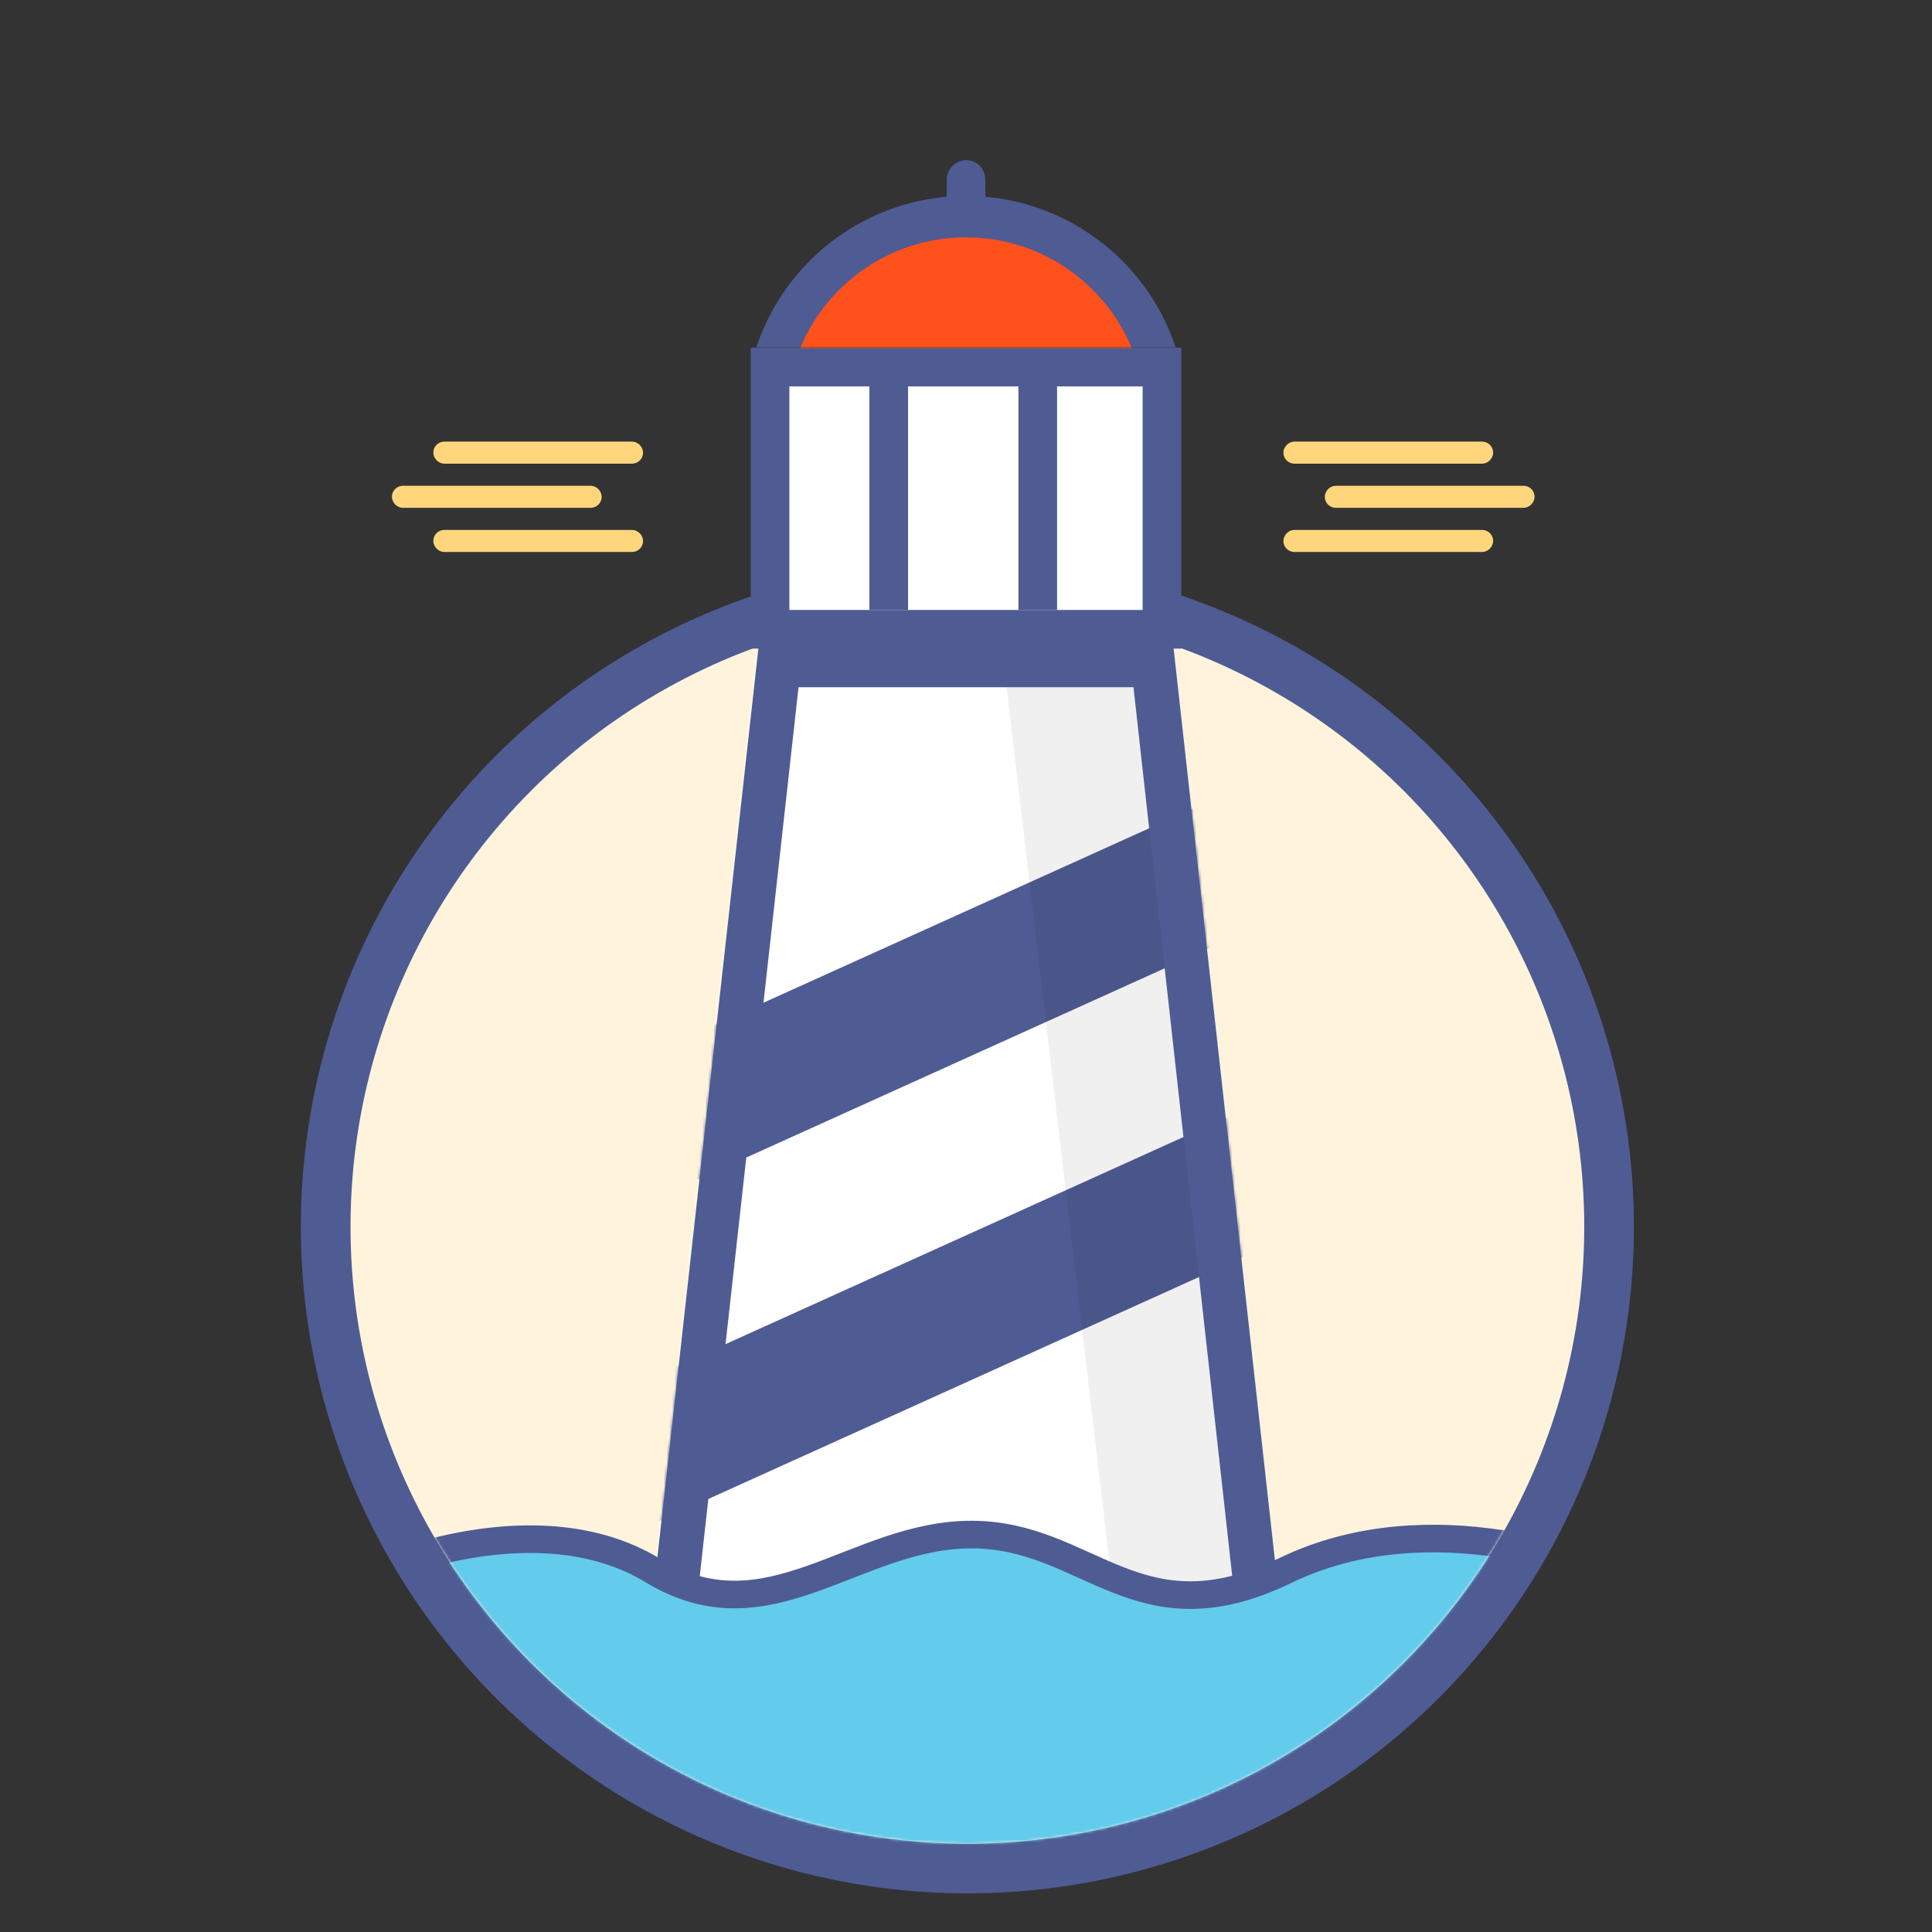 <svg width="700" height="700" viewBox="0 0 700 700" fill="none" xmlns="http://www.w3.org/2000/svg">
<rect x="0" y="0" width="700" height="700" fill="#333333" stroke="none"/>
<circle cx="350.5" cy="444.5" r="232.5" fill="#FFF4DB" stroke="#4F5B93" stroke-width="18"/>
<mask id="mask0" mask-type="alpha" maskUnits="userSpaceOnUse" x="235" y="233" width="230" height="360">
<path d="M274.407 238.337C274.745 235.299 277.313 233 280.37 233H419.63C422.687 233 425.255 235.299 425.593 238.337L464.26 586.337C464.655 589.892 461.872 593 458.296 593H241.704C238.128 593 235.345 589.892 235.74 586.337L274.407 238.337Z" fill="white"/>
</mask>
<g mask="url(#mask0)">
<rect x="211" y="233" width="289" height="360" fill="white"/>
<rect x="145.221" y="422.732" width="404.509" height="48.541" transform="rotate(-24.336 145.221 422.732)" fill="#4F5B93"/>
<rect x="155.221" y="535.692" width="404.509" height="48.541" transform="rotate(-24.336 155.221 535.692)" fill="#4F5B93"/>
<rect x="359" y="200.487" width="98.39" height="415.811" transform="rotate(-6.705 359 200.487)" fill="black" fill-opacity="0.06"/>
</g>
<path d="M243.938 585L282.16 241H417.84L456.062 585H243.938Z" stroke="#4F5B93" stroke-width="16"/>
<mask id="path-8-inside-1" fill="white">
<rect x="252" y="221" width="196" height="40" rx="6"/>
</mask>
<rect x="252" y="221" width="196" height="40" rx="6" fill="white" stroke="#4F5B93" stroke-width="28" mask="url(#path-8-inside-1)"/>
<rect x="279" y="133" width="142" height="95" fill="white" stroke="#4F5B93" stroke-width="14"/>
<mask id="path-10-inside-2" fill="white">
<rect x="252" y="126" width="196" height="14" rx="6"/>
</mask>
<rect x="252" y="126" width="196" height="14" rx="6" fill="white" stroke="#4F5B93" stroke-width="14" mask="url(#path-10-inside-2)"/>
<rect x="318.5" y="217.5" width="74" height="7" transform="rotate(-90 318.5 217.5)" fill="white" stroke="#4F5B93" stroke-width="7"/>
<rect x="372.5" y="217.5" width="74" height="7" transform="rotate(-90 372.5 217.5)" fill="white" stroke="#4F5B93" stroke-width="7"/>
<mask id="mask1" mask-type="alpha" maskUnits="userSpaceOnUse" x="231" y="16" width="229" height="110">
<rect x="231" y="16" width="229" height="110" fill="#C4C4C4"/>
</mask>
<g mask="url(#mask1)">
<circle cx="350" cy="151" r="72.5" fill="#FF511B" stroke="#4F5B93" stroke-width="15"/>
<rect x="346.5" y="76.5" width="15" height="7" rx="3.5" transform="rotate(-90 346.5 76.5)" fill="#4F5B93" stroke="#4F5B93" stroke-width="7"/>
</g>
<rect x="159" y="162" width="72" height="4" rx="2" fill="white" stroke="#FFD67C" stroke-width="4"/>
<rect x="144" y="178" width="72" height="4" rx="2" fill="white" stroke="#FFD67C" stroke-width="4"/>
<rect x="159" y="194" width="72" height="4" rx="2" fill="white" stroke="#FFD67C" stroke-width="4"/>
<rect x="-2" y="2" width="72" height="4" rx="2" transform="matrix(-1 0 0 1 537 160)" fill="white" stroke="#FFD67C" stroke-width="4"/>
<rect x="-2" y="2" width="72" height="4" rx="2" transform="matrix(-1 0 0 1 552 176)" fill="white" stroke="#FFD67C" stroke-width="4"/>
<rect x="-2" y="2" width="72" height="4" rx="2" transform="matrix(-1 0 0 1 537 192)" fill="white" stroke="#FFD67C" stroke-width="4"/>
<mask id="mask2" mask-type="alpha" maskUnits="userSpaceOnUse" x="127" y="221" width="447" height="447">
<circle cx="350.5" cy="444.5" r="214.5" fill="#868EB1" stroke="#4F5B93" stroke-width="18"/>
</mask>
<g mask="url(#mask2)">
<path d="M580 713.5V569C580 569 519.5 542.999 465.75 569C412 595 394.5 556 352 556C309.5 556 278.5 594.499 236.5 569C194.5 543.5 137 569 137 569V713.5H580Z" fill="#63CBEC" stroke="#4F5B93" stroke-width="10"/>
</g>
</svg>
